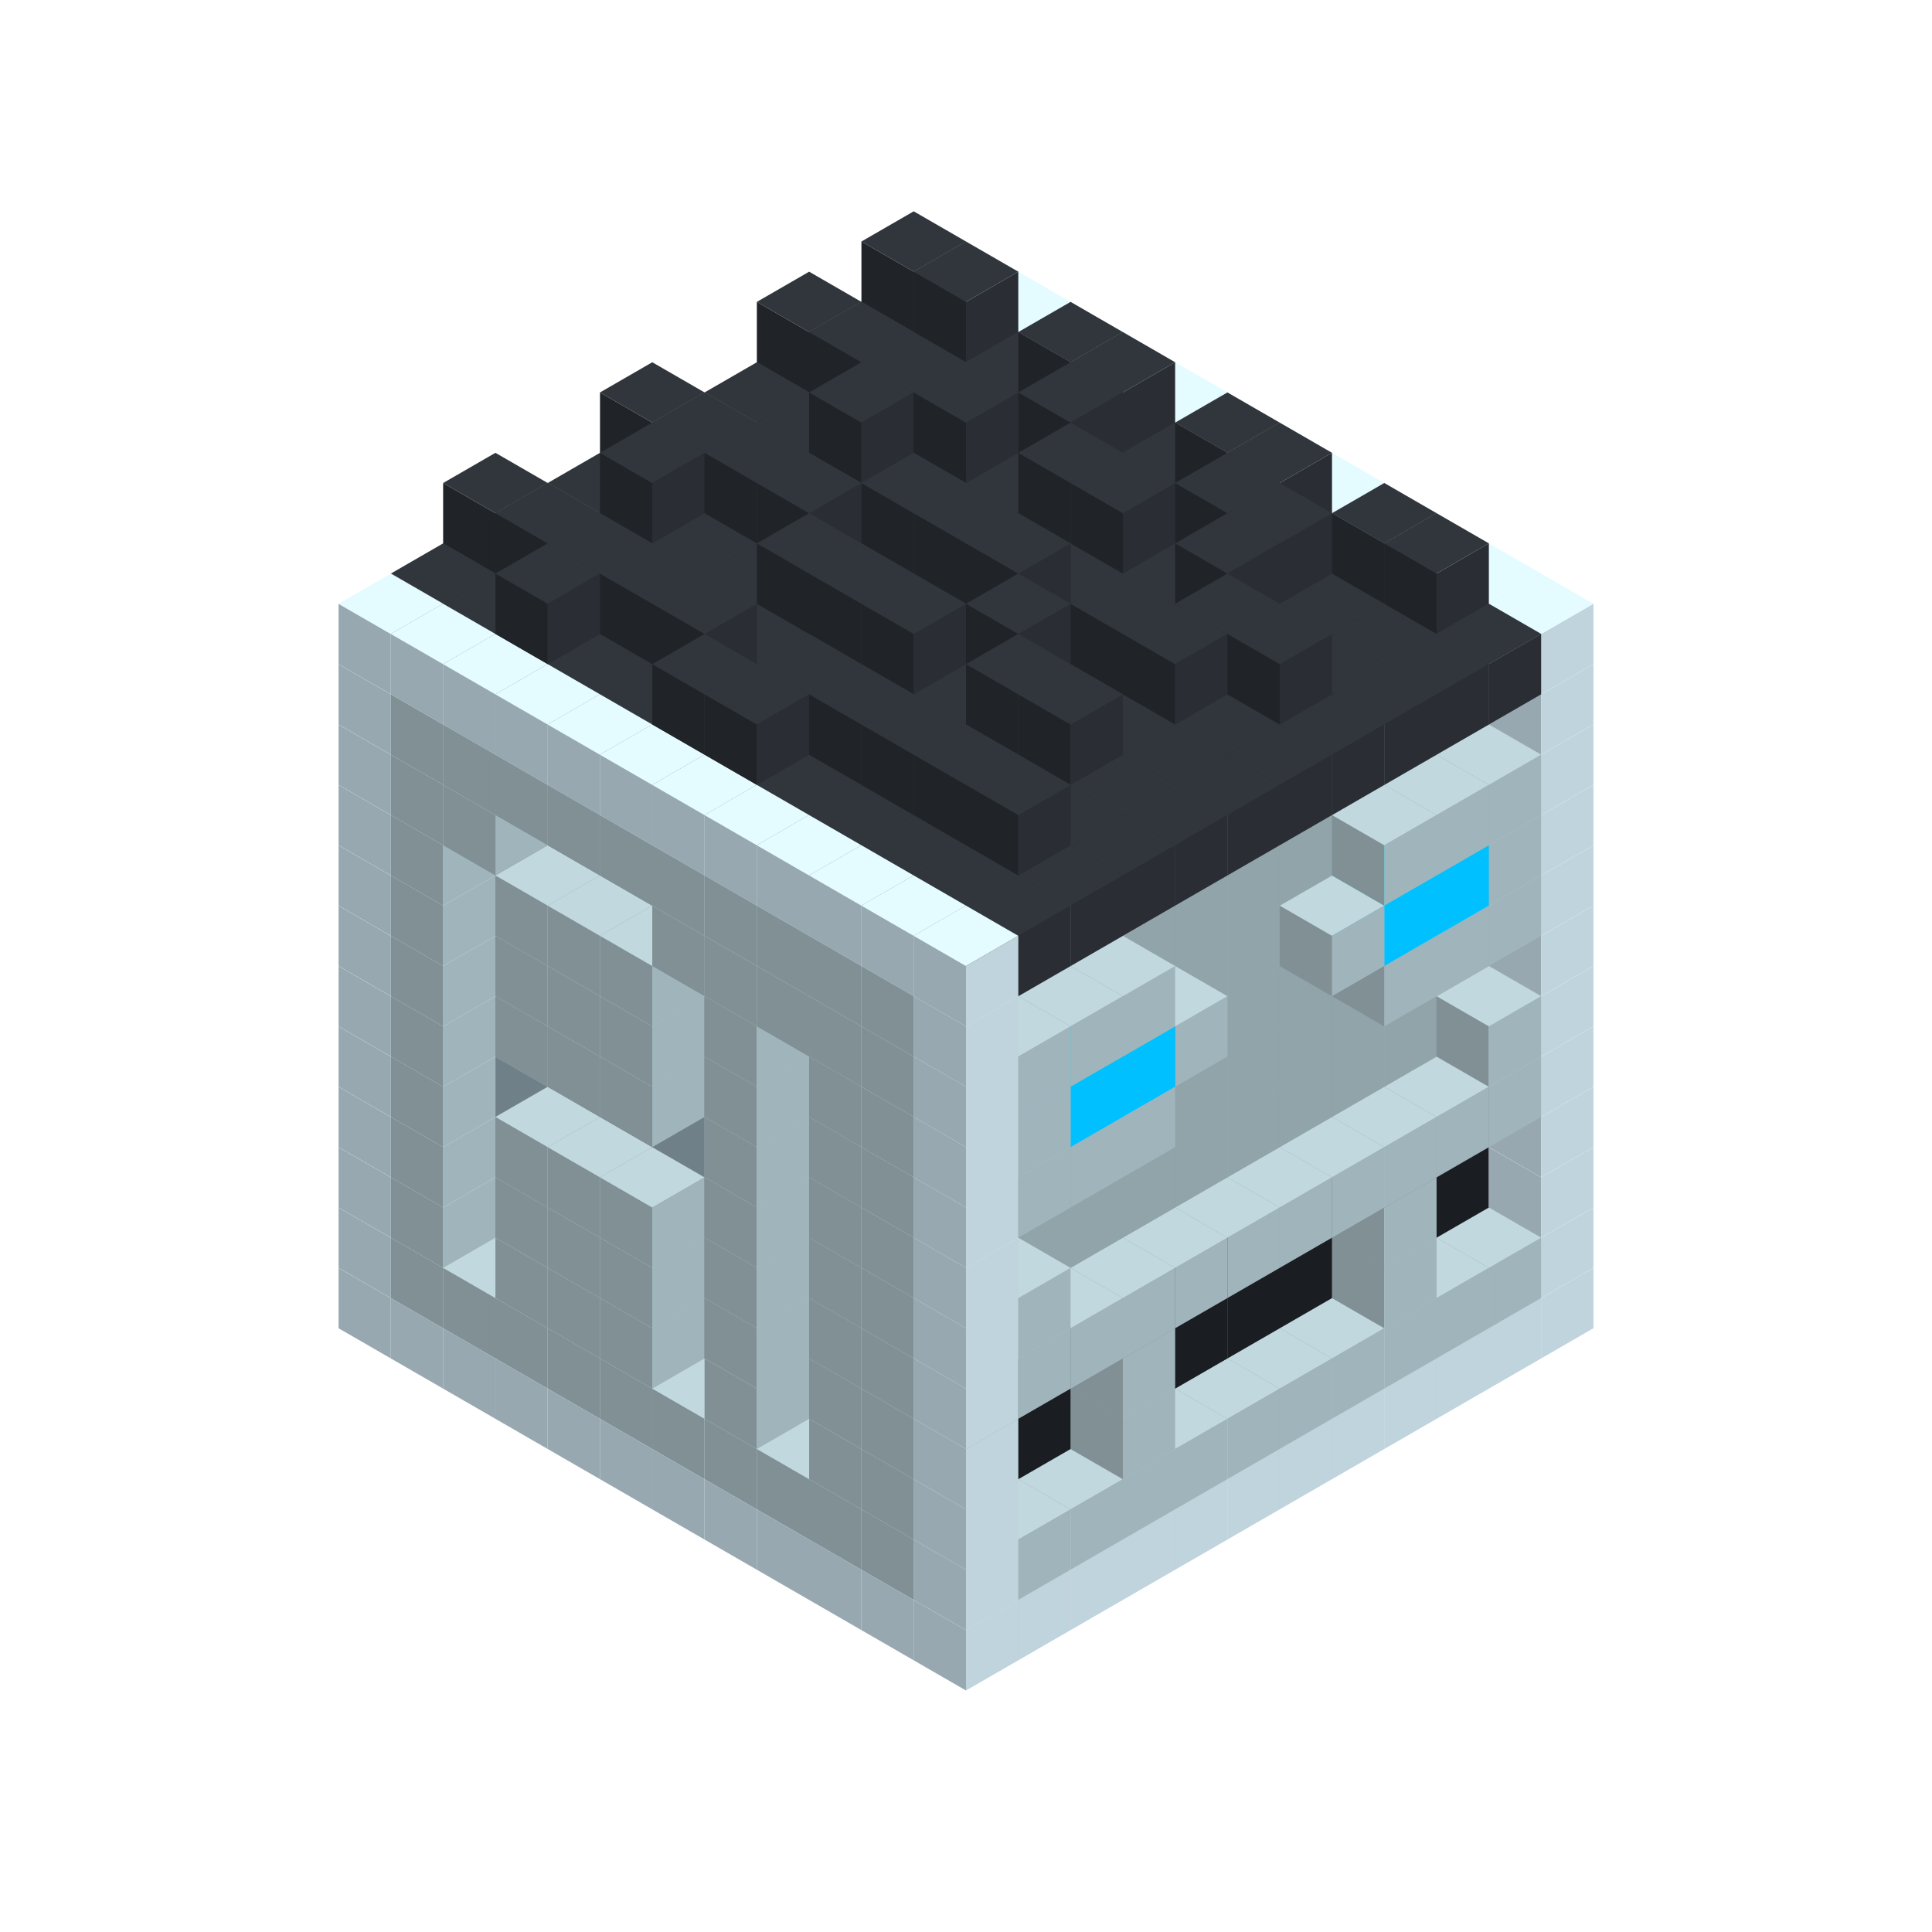 
<svg width='600' height='600' viewBox='4436371 5550000 3200000 3200000' xmlns='http://www.w3.org/2000/svg' xmlns:xlink='http://www.w3.org/1999/xlink'>
<use xlink:href='#v-0x000000cf-4' transform='translate(983738,3600000)'/>
<use xlink:href='#v-0x000000cf-4' transform='translate(1070341,3650000)'/>
<use xlink:href='#v-0x000000cf-4' transform='translate(1156944,3700000)'/>
<use xlink:href='#v-0x000000cf-4' transform='translate(1243547,3750000)'/>
<use xlink:href='#v-0x000000cf-4' transform='translate(1330150,3800000)'/>
<use xlink:href='#v-0x000000cf-4' transform='translate(1416753,3850000)'/>
<use xlink:href='#v-0x000000cf-4' transform='translate(1503356,3900000)'/>
<use xlink:href='#v-0x000000cf-4' transform='translate(1589959,3950000)'/>
<use xlink:href='#v-0x000000cf-4' transform='translate(1676562,4000000)'/>
<use xlink:href='#v-0x000000cf-4' transform='translate(1763165,4050000)'/>
<use xlink:href='#v-0x000000cf-4' transform='translate(1849768,4100000)'/>
<use xlink:href='#v-0x000000cf-4' transform='translate(2889004,3600000)'/>
<use xlink:href='#v-0x000000cf-4' transform='translate(2802401,3650000)'/>
<use xlink:href='#v-0x000000cf-4' transform='translate(2715798,3700000)'/>
<use xlink:href='#v-0x000000cf-4' transform='translate(2629195,3750000)'/>
<use xlink:href='#v-0x000000cf-4' transform='translate(2542592,3800000)'/>
<use xlink:href='#v-0x000000cf-4' transform='translate(2455989,3850000)'/>
<use xlink:href='#v-0x000000cf-4' transform='translate(2369386,3900000)'/>
<use xlink:href='#v-0x000000cf-4' transform='translate(2282783,3950000)'/>
<use xlink:href='#v-0x000000cf-4' transform='translate(2196180,4000000)'/>
<use xlink:href='#v-0x000000cf-4' transform='translate(2109577,4050000)'/>
<use xlink:href='#v-0x000000cf-4' transform='translate(2022974,4100000)'/>
<use xlink:href='#v-0x000000cf-4' transform='translate(1936371,4150000)'/>
<use xlink:href='#v-0x000000cf-4' transform='translate(983738,3500000)'/>
<use xlink:href='#v-0x000000cf-1' transform='translate(1070341,3550000)'/>
<use xlink:href='#v-0x000000cf-1' transform='translate(1156944,3600000)'/>
<use xlink:href='#v-0x000000cf-1' transform='translate(1243547,3650000)'/>
<use xlink:href='#v-0x000000cf-1' transform='translate(1330150,3700000)'/>
<use xlink:href='#v-0x000000cf-1' transform='translate(1416753,3750000)'/>
<use xlink:href='#v-0x000000cf-1' transform='translate(1503356,3800000)'/>
<use xlink:href='#v-0x000000cf-1' transform='translate(1589959,3850000)'/>
<use xlink:href='#v-0x000000cf-1' transform='translate(1676562,3900000)'/>
<use xlink:href='#v-0x000000cf-1' transform='translate(1763165,3950000)'/>
<use xlink:href='#v-0x000000cf-2' transform='translate(2715798,3500000)'/>
<use xlink:href='#v-0x000000cf-2' transform='translate(2629195,3550000)'/>
<use xlink:href='#v-0x000000cf-2' transform='translate(2542592,3600000)'/>
<use xlink:href='#v-0x000000cf-2' transform='translate(2455989,3650000)'/>
<use xlink:href='#v-0x000000cf-2' transform='translate(2369386,3700000)'/>
<use xlink:href='#v-0x000000cf-2' transform='translate(2282783,3750000)'/>
<use xlink:href='#v-0x000000cf-2' transform='translate(2196180,3800000)'/>
<use xlink:href='#v-0x000000cf-2' transform='translate(2109577,3850000)'/>
<use xlink:href='#v-0x000000cf-2' transform='translate(2022974,3900000)'/>
<use xlink:href='#v-0x000000cf-2' transform='translate(1936371,3950000)'/>
<use xlink:href='#v-0x000000cf-1' transform='translate(1849768,4000000)'/>
<use xlink:href='#v-0x000000cf-4' transform='translate(2889004,3500000)'/>
<use xlink:href='#v-0x000000cf-1' transform='translate(2802401,3550000)'/>
<use xlink:href='#v-0x000000cf-1' transform='translate(2715798,3600000)'/>
<use xlink:href='#v-0x000000cf-1' transform='translate(2629195,3650000)'/>
<use xlink:href='#v-0x000000cf-1' transform='translate(2542592,3700000)'/>
<use xlink:href='#v-0x000000cf-1' transform='translate(2455989,3750000)'/>
<use xlink:href='#v-0x000000cf-1' transform='translate(2369386,3800000)'/>
<use xlink:href='#v-0x000000cf-1' transform='translate(2282783,3850000)'/>
<use xlink:href='#v-0x000000cf-1' transform='translate(2196180,3900000)'/>
<use xlink:href='#v-0x000000cf-1' transform='translate(2109577,3950000)'/>
<use xlink:href='#v-0x000000cf-1' transform='translate(2022974,4000000)'/>
<use xlink:href='#v-0x000000cf-4' transform='translate(1936371,4050000)'/>
<use xlink:href='#v-0x000000cf-4' transform='translate(983738,3400000)'/>
<use xlink:href='#v-0x000000cf-1' transform='translate(1070341,3450000)'/>
<use xlink:href='#v-0x000000cf-2' transform='translate(1243547,3450000)'/>
<use xlink:href='#v-0x000000cf-2' transform='translate(1330150,3500000)'/>
<use xlink:href='#v-0x000000cf-1' transform='translate(1243547,3550000)'/>
<use xlink:href='#v-0x000000cf-2' transform='translate(1416753,3550000)'/>
<use xlink:href='#v-0x000000cf-1' transform='translate(1330150,3600000)'/>
<use xlink:href='#v-0x000000cf-2' transform='translate(1503356,3600000)'/>
<use xlink:href='#v-0x000000cf-1' transform='translate(1416753,3650000)'/>
<use xlink:href='#v-0x000000cf-2' transform='translate(1589959,3650000)'/>
<use xlink:href='#v-0x000000cf-2' transform='translate(1676562,3700000)'/>
<use xlink:href='#v-0x000000cf-1' transform='translate(1589959,3750000)'/>
<use xlink:href='#v-0x000000cf-2' transform='translate(1763165,3750000)'/>
<use xlink:href='#v-0x000000cf-2' transform='translate(1849768,3800000)'/>
<use xlink:href='#v-0x000000cf-1' transform='translate(1763165,3850000)'/>
<use xlink:href='#v-0x000000cf-5' transform='translate(2715798,3400000)'/>
<use xlink:href='#v-0x000000cf-5' transform='translate(2629195,3450000)'/>
<use xlink:href='#v-0x000000cf-5' transform='translate(2542592,3500000)'/>
<use xlink:href='#v-0x000000cf-5' transform='translate(2455989,3550000)'/>
<use xlink:href='#v-0x000000cf-5' transform='translate(2369386,3600000)'/>
<use xlink:href='#v-0x000000cf-5' transform='translate(2282783,3650000)'/>
<use xlink:href='#v-0x000000cf-5' transform='translate(2196180,3700000)'/>
<use xlink:href='#v-0x000000cf-5' transform='translate(2109577,3750000)'/>
<use xlink:href='#v-0x000000cf-5' transform='translate(2022974,3800000)'/>
<use xlink:href='#v-0x000000cf-5' transform='translate(1936371,3850000)'/>
<use xlink:href='#v-0x000000cf-1' transform='translate(1849768,3900000)'/>
<use xlink:href='#v-0x000000cf-4' transform='translate(2889004,3400000)'/>
<use xlink:href='#v-0x000000cf-1' transform='translate(2629195,3550000)'/>
<use xlink:href='#v-0x000000cf-1' transform='translate(2196180,3800000)'/>
<use xlink:href='#v-0x000000cf-4' transform='translate(1936371,3950000)'/>
<use xlink:href='#v-0x000000cf-4' transform='translate(983738,3300000)'/>
<use xlink:href='#v-0x000000cf-1' transform='translate(1070341,3350000)'/>
<use xlink:href='#v-0x000000cf-2' transform='translate(1243547,3350000)'/>
<use xlink:href='#v-0x000000cf-2' transform='translate(1330150,3400000)'/>
<use xlink:href='#v-0x000000cf-1' transform='translate(1243547,3450000)'/>
<use xlink:href='#v-0x000000cf-2' transform='translate(1416753,3450000)'/>
<use xlink:href='#v-0x000000cf-1' transform='translate(1330150,3500000)'/>
<use xlink:href='#v-0x000000cf-2' transform='translate(1503356,3500000)'/>
<use xlink:href='#v-0x000000cf-1' transform='translate(1416753,3550000)'/>
<use xlink:href='#v-0x000000cf-2' transform='translate(1589959,3550000)'/>
<use xlink:href='#v-0x000000cf-2' transform='translate(1676562,3600000)'/>
<use xlink:href='#v-0x000000cf-1' transform='translate(1589959,3650000)'/>
<use xlink:href='#v-0x000000cf-2' transform='translate(1763165,3650000)'/>
<use xlink:href='#v-0x000000cf-2' transform='translate(1849768,3700000)'/>
<use xlink:href='#v-0x000000cf-1' transform='translate(1763165,3750000)'/>
<use xlink:href='#v-0x000000cf-5' transform='translate(2715798,3300000)'/>
<use xlink:href='#v-0x000000cf-5' transform='translate(2629195,3350000)'/>
<use xlink:href='#v-0x000000cf-5' transform='translate(2542592,3400000)'/>
<use xlink:href='#v-0x000000cf-5' transform='translate(2455989,3450000)'/>
<use xlink:href='#v-0x000000cf-5' transform='translate(2369386,3500000)'/>
<use xlink:href='#v-0x000000cf-5' transform='translate(2282783,3550000)'/>
<use xlink:href='#v-0x000000cf-5' transform='translate(2196180,3600000)'/>
<use xlink:href='#v-0x000000cf-5' transform='translate(2109577,3650000)'/>
<use xlink:href='#v-0x000000cf-5' transform='translate(2022974,3700000)'/>
<use xlink:href='#v-0x000000cf-5' transform='translate(1936371,3750000)'/>
<use xlink:href='#v-0x000000cf-1' transform='translate(1849768,3800000)'/>
<use xlink:href='#v-0x000000cf-4' transform='translate(2889004,3300000)'/>
<use xlink:href='#v-0x000000cf-1' transform='translate(2629195,3450000)'/>
<use xlink:href='#v-0x000000cf-1' transform='translate(2196180,3700000)'/>
<use xlink:href='#v-0x000000cf-4' transform='translate(1936371,3850000)'/>
<use xlink:href='#v-0x000000cf-4' transform='translate(983738,3200000)'/>
<use xlink:href='#v-0x000000cf-1' transform='translate(1070341,3250000)'/>
<use xlink:href='#v-0x000000cf-2' transform='translate(1243547,3250000)'/>
<use xlink:href='#v-0x000000cf-2' transform='translate(1330150,3300000)'/>
<use xlink:href='#v-0x000000cf-1' transform='translate(1243547,3350000)'/>
<use xlink:href='#v-0x000000cf-2' transform='translate(1416753,3350000)'/>
<use xlink:href='#v-0x000000cf-1' transform='translate(1330150,3400000)'/>
<use xlink:href='#v-0x000000cf-2' transform='translate(1503356,3400000)'/>
<use xlink:href='#v-0x000000cf-1' transform='translate(1416753,3450000)'/>
<use xlink:href='#v-0x000000cf-2' transform='translate(1589959,3450000)'/>
<use xlink:href='#v-0x000000cf-2' transform='translate(1676562,3500000)'/>
<use xlink:href='#v-0x000000cf-1' transform='translate(1589959,3550000)'/>
<use xlink:href='#v-0x000000cf-2' transform='translate(1763165,3550000)'/>
<use xlink:href='#v-0x000000cf-2' transform='translate(1849768,3600000)'/>
<use xlink:href='#v-0x000000cf-1' transform='translate(1763165,3650000)'/>
<use xlink:href='#v-0x000000cf-2' transform='translate(2715798,3200000)'/>
<use xlink:href='#v-0x000000cf-2' transform='translate(2629195,3250000)'/>
<use xlink:href='#v-0x000000cf-2' transform='translate(2542592,3300000)'/>
<use xlink:href='#v-0x000000cf-2' transform='translate(2455989,3350000)'/>
<use xlink:href='#v-0x000000cf-2' transform='translate(2369386,3400000)'/>
<use xlink:href='#v-0x000000cf-2' transform='translate(2282783,3450000)'/>
<use xlink:href='#v-0x000000cf-2' transform='translate(2196180,3500000)'/>
<use xlink:href='#v-0x000000cf-2' transform='translate(2109577,3550000)'/>
<use xlink:href='#v-0x000000cf-2' transform='translate(2022974,3600000)'/>
<use xlink:href='#v-0x000000cf-2' transform='translate(1936371,3650000)'/>
<use xlink:href='#v-0x000000cf-1' transform='translate(1849768,3700000)'/>
<use xlink:href='#v-0x000000cf-4' transform='translate(2889004,3200000)'/>
<use xlink:href='#v-0x000000cf-1' transform='translate(2802401,3250000)'/>
<use xlink:href='#v-0x000000cf-1' transform='translate(2715798,3300000)'/>
<use xlink:href='#v-0x000000cf-1' transform='translate(2629195,3350000)'/>
<use xlink:href='#v-0x000000cf-1' transform='translate(2542592,3400000)'/>
<use xlink:href='#v-0x000000cf-1' transform='translate(2455989,3450000)'/>
<use xlink:href='#v-0x000000cf-1' transform='translate(2369386,3500000)'/>
<use xlink:href='#v-0x000000cf-1' transform='translate(2282783,3550000)'/>
<use xlink:href='#v-0x000000cf-1' transform='translate(2196180,3600000)'/>
<use xlink:href='#v-0x000000cf-1' transform='translate(2109577,3650000)'/>
<use xlink:href='#v-0x000000cf-1' transform='translate(2022974,3700000)'/>
<use xlink:href='#v-0x000000cf-4' transform='translate(1936371,3750000)'/>
<use xlink:href='#v-0x000000cf-4' transform='translate(983738,3100000)'/>
<use xlink:href='#v-0x000000cf-1' transform='translate(1070341,3150000)'/>
<use xlink:href='#v-0x000000cf-2' transform='translate(1243547,3150000)'/>
<use xlink:href='#v-0x000000cf-2' transform='translate(1330150,3200000)'/>
<use xlink:href='#v-0x000000cf-2' transform='translate(1416753,3250000)'/>
<use xlink:href='#v-0x000000cf-2' transform='translate(1503356,3300000)'/>
<use xlink:href='#v-0x000000cf-2' transform='translate(1589959,3350000)'/>
<use xlink:href='#v-0x000000cf-2' transform='translate(1676562,3400000)'/>
<use xlink:href='#v-0x000000cf-1' transform='translate(1589959,3450000)'/>
<use xlink:href='#v-0x000000cf-2' transform='translate(1763165,3450000)'/>
<use xlink:href='#v-0x000000cf-2' transform='translate(1849768,3500000)'/>
<use xlink:href='#v-0x000000cf-1' transform='translate(1763165,3550000)'/>
<use xlink:href='#v-0x000000cf-2' transform='translate(2715798,3100000)'/>
<use xlink:href='#v-0x000000cf-2' transform='translate(2629195,3150000)'/>
<use xlink:href='#v-0x000000cf-2' transform='translate(2542592,3200000)'/>
<use xlink:href='#v-0x000000cf-2' transform='translate(2455989,3250000)'/>
<use xlink:href='#v-0x000000cf-2' transform='translate(2369386,3300000)'/>
<use xlink:href='#v-0x000000cf-2' transform='translate(2282783,3350000)'/>
<use xlink:href='#v-0x000000cf-2' transform='translate(2196180,3400000)'/>
<use xlink:href='#v-0x000000cf-2' transform='translate(2109577,3450000)'/>
<use xlink:href='#v-0x000000cf-2' transform='translate(2022974,3500000)'/>
<use xlink:href='#v-0x000000cf-2' transform='translate(1936371,3550000)'/>
<use xlink:href='#v-0x000000cf-1' transform='translate(1849768,3600000)'/>
<use xlink:href='#v-0x000000cf-4' transform='translate(2889004,3100000)'/>
<use xlink:href='#v-0x000000cf-1' transform='translate(2802401,3150000)'/>
<use xlink:href='#v-0x000000cf-1' transform='translate(2022974,3600000)'/>
<use xlink:href='#v-0x000000cf-4' transform='translate(1936371,3650000)'/>
<use xlink:href='#v-0x000000cf-4' transform='translate(983738,3000000)'/>
<use xlink:href='#v-0x000000cf-1' transform='translate(1070341,3050000)'/>
<use xlink:href='#v-0x000000cf-2' transform='translate(1243547,3050000)'/>
<use xlink:href='#v-0x000000cf-2' transform='translate(1330150,3100000)'/>
<use xlink:href='#v-0x000000cf-1' transform='translate(1243547,3150000)'/>
<use xlink:href='#v-0x000000cf-2' transform='translate(1416753,3150000)'/>
<use xlink:href='#v-0x000000cf-1' transform='translate(1330150,3200000)'/>
<use xlink:href='#v-0x000000cf-2' transform='translate(1503356,3200000)'/>
<use xlink:href='#v-0x000000cf-1' transform='translate(1416753,3250000)'/>
<use xlink:href='#v-0x000000cf-2' transform='translate(1589959,3250000)'/>
<use xlink:href='#v-0x000000cf-2' transform='translate(1676562,3300000)'/>
<use xlink:href='#v-0x000000cf-1' transform='translate(1589959,3350000)'/>
<use xlink:href='#v-0x000000cf-2' transform='translate(1763165,3350000)'/>
<use xlink:href='#v-0x000000cf-2' transform='translate(1849768,3400000)'/>
<use xlink:href='#v-0x000000cf-1' transform='translate(1763165,3450000)'/>
<use xlink:href='#v-0x000000cf-2' transform='translate(2715798,3000000)'/>
<use xlink:href='#v-0x000000cf-2' transform='translate(2629195,3050000)'/>
<use xlink:href='#v-0x000000cf-2' transform='translate(2542592,3100000)'/>
<use xlink:href='#v-0x000000cf-2' transform='translate(2455989,3150000)'/>
<use xlink:href='#v-0x000000cf-2' transform='translate(2369386,3200000)'/>
<use xlink:href='#v-0x000000cf-2' transform='translate(2282783,3250000)'/>
<use xlink:href='#v-0x000000cf-2' transform='translate(2196180,3300000)'/>
<use xlink:href='#v-0x000000cf-2' transform='translate(2109577,3350000)'/>
<use xlink:href='#v-0x000000cf-2' transform='translate(2022974,3400000)'/>
<use xlink:href='#v-0x000000cf-2' transform='translate(1936371,3450000)'/>
<use xlink:href='#v-0x000000cf-1' transform='translate(1849768,3500000)'/>
<use xlink:href='#v-0x000000cf-4' transform='translate(2889004,3000000)'/>
<use xlink:href='#v-0x000000cf-4' transform='translate(1936371,3550000)'/>
<use xlink:href='#v-0x000000cf-4' transform='translate(983738,2900000)'/>
<use xlink:href='#v-0x000000cf-1' transform='translate(1070341,2950000)'/>
<use xlink:href='#v-0x000000cf-2' transform='translate(1243547,2950000)'/>
<use xlink:href='#v-0x000000cf-2' transform='translate(1330150,3000000)'/>
<use xlink:href='#v-0x000000cf-1' transform='translate(1243547,3050000)'/>
<use xlink:href='#v-0x000000cf-2' transform='translate(1416753,3050000)'/>
<use xlink:href='#v-0x000000cf-1' transform='translate(1330150,3100000)'/>
<use xlink:href='#v-0x000000cf-2' transform='translate(1503356,3100000)'/>
<use xlink:href='#v-0x000000cf-1' transform='translate(1416753,3150000)'/>
<use xlink:href='#v-0x000000cf-2' transform='translate(1589959,3150000)'/>
<use xlink:href='#v-0x000000cf-2' transform='translate(1676562,3200000)'/>
<use xlink:href='#v-0x000000cf-1' transform='translate(1589959,3250000)'/>
<use xlink:href='#v-0x000000cf-2' transform='translate(1763165,3250000)'/>
<use xlink:href='#v-0x000000cf-2' transform='translate(1849768,3300000)'/>
<use xlink:href='#v-0x000000cf-1' transform='translate(1763165,3350000)'/>
<use xlink:href='#v-0x000000cf-2' transform='translate(2715798,2900000)'/>
<use xlink:href='#v-0x000000cf-2' transform='translate(2629195,2950000)'/>
<use xlink:href='#v-0x000000cf-2' transform='translate(2542592,3000000)'/>
<use xlink:href='#v-0x000000cf-2' transform='translate(2455989,3050000)'/>
<use xlink:href='#v-0x000000cf-2' transform='translate(2369386,3100000)'/>
<use xlink:href='#v-0x000000cf-2' transform='translate(2282783,3150000)'/>
<use xlink:href='#v-0x000000cf-2' transform='translate(2196180,3200000)'/>
<use xlink:href='#v-0x000000cf-2' transform='translate(2109577,3250000)'/>
<use xlink:href='#v-0x000000cf-2' transform='translate(2022974,3300000)'/>
<use xlink:href='#v-0x000000cf-2' transform='translate(1936371,3350000)'/>
<use xlink:href='#v-0x000000cf-1' transform='translate(1849768,3400000)'/>
<use xlink:href='#v-0x000000cf-4' transform='translate(2889004,2900000)'/>
<use xlink:href='#v-0x000000cf-1' transform='translate(2802401,2950000)'/>
<use xlink:href='#v-0x000000cf-1' transform='translate(2715798,3000000)'/>
<use xlink:href='#v-0x000000cf-1' transform='translate(2629195,3050000)'/>
<use xlink:href='#v-0x000000cf-1' transform='translate(2196180,3300000)'/>
<use xlink:href='#v-0x000000cf-1' transform='translate(2109577,3350000)'/>
<use xlink:href='#v-0x000000cf-1' transform='translate(2022974,3400000)'/>
<use xlink:href='#v-0x000000cf-4' transform='translate(1936371,3450000)'/>
<use xlink:href='#v-0x000000cf-4' transform='translate(983738,2800000)'/>
<use xlink:href='#v-0x000000cf-1' transform='translate(1070341,2850000)'/>
<use xlink:href='#v-0x000000cf-2' transform='translate(1243547,2850000)'/>
<use xlink:href='#v-0x000000cf-2' transform='translate(1330150,2900000)'/>
<use xlink:href='#v-0x000000cf-1' transform='translate(1243547,2950000)'/>
<use xlink:href='#v-0x000000cf-2' transform='translate(1416753,2950000)'/>
<use xlink:href='#v-0x000000cf-1' transform='translate(1330150,3000000)'/>
<use xlink:href='#v-0x000000cf-2' transform='translate(1503356,3000000)'/>
<use xlink:href='#v-0x000000cf-1' transform='translate(1416753,3050000)'/>
<use xlink:href='#v-0x000000cf-2' transform='translate(1589959,3050000)'/>
<use xlink:href='#v-0x000000cf-2' transform='translate(1676562,3100000)'/>
<use xlink:href='#v-0x000000cf-1' transform='translate(1589959,3150000)'/>
<use xlink:href='#v-0x000000cf-2' transform='translate(1763165,3150000)'/>
<use xlink:href='#v-0x000000cf-2' transform='translate(1849768,3200000)'/>
<use xlink:href='#v-0x000000cf-1' transform='translate(1763165,3250000)'/>
<use xlink:href='#v-0x000000cf-2' transform='translate(2715798,2800000)'/>
<use xlink:href='#v-0x000000cf-2' transform='translate(2629195,2850000)'/>
<use xlink:href='#v-0x000000cf-2' transform='translate(2542592,2900000)'/>
<use xlink:href='#v-0x000000cf-2' transform='translate(2455989,2950000)'/>
<use xlink:href='#v-0x000000cf-2' transform='translate(2369386,3000000)'/>
<use xlink:href='#v-0x000000cf-2' transform='translate(2282783,3050000)'/>
<use xlink:href='#v-0x000000cf-2' transform='translate(2196180,3100000)'/>
<use xlink:href='#v-0x000000cf-2' transform='translate(2109577,3150000)'/>
<use xlink:href='#v-0x000000cf-2' transform='translate(2022974,3200000)'/>
<use xlink:href='#v-0x000000cf-2' transform='translate(1936371,3250000)'/>
<use xlink:href='#v-0x000000cf-1' transform='translate(1849768,3300000)'/>
<use xlink:href='#v-0x000000cf-4' transform='translate(2889004,2800000)'/>
<use xlink:href='#v-0x000000cf-1' transform='translate(2802401,2850000)'/>
<use xlink:href='#v-0x000000cf-3' transform='translate(2715798,2900000)'/>
<use xlink:href='#v-0x000000cf-3' transform='translate(2629195,2950000)'/>
<use xlink:href='#v-0x000000cf-1' transform='translate(2542592,3000000)'/>
<use xlink:href='#v-0x000000cf-1' transform='translate(2282783,3150000)'/>
<use xlink:href='#v-0x000000cf-3' transform='translate(2196180,3200000)'/>
<use xlink:href='#v-0x000000cf-3' transform='translate(2109577,3250000)'/>
<use xlink:href='#v-0x000000cf-1' transform='translate(2022974,3300000)'/>
<use xlink:href='#v-0x000000cf-4' transform='translate(1936371,3350000)'/>
<use xlink:href='#v-0x000000cf-4' transform='translate(983738,2700000)'/>
<use xlink:href='#v-0x000000cf-1' transform='translate(1070341,2750000)'/>
<use xlink:href='#v-0x000000cf-2' transform='translate(1243547,2750000)'/>
<use xlink:href='#v-0x000000cf-1' transform='translate(1156944,2800000)'/>
<use xlink:href='#v-0x000000cf-2' transform='translate(1330150,2800000)'/>
<use xlink:href='#v-0x000000cf-2' transform='translate(1416753,2850000)'/>
<use xlink:href='#v-0x000000cf-2' transform='translate(1503356,2900000)'/>
<use xlink:href='#v-0x000000cf-2' transform='translate(1589959,2950000)'/>
<use xlink:href='#v-0x000000cf-1' transform='translate(1503356,3000000)'/>
<use xlink:href='#v-0x000000cf-2' transform='translate(1676562,3000000)'/>
<use xlink:href='#v-0x000000cf-1' transform='translate(1589959,3050000)'/>
<use xlink:href='#v-0x000000cf-2' transform='translate(1763165,3050000)'/>
<use xlink:href='#v-0x000000cf-1' transform='translate(1676562,3100000)'/>
<use xlink:href='#v-0x000000cf-2' transform='translate(1849768,3100000)'/>
<use xlink:href='#v-0x000000cf-1' transform='translate(1763165,3150000)'/>
<use xlink:href='#v-0x000000cf-2' transform='translate(2715798,2700000)'/>
<use xlink:href='#v-0x000000cf-2' transform='translate(2629195,2750000)'/>
<use xlink:href='#v-0x000000cf-2' transform='translate(2542592,2800000)'/>
<use xlink:href='#v-0x000000cf-2' transform='translate(2455989,2850000)'/>
<use xlink:href='#v-0x000000cf-2' transform='translate(2369386,2900000)'/>
<use xlink:href='#v-0x000000cf-2' transform='translate(2282783,2950000)'/>
<use xlink:href='#v-0x000000cf-2' transform='translate(2196180,3000000)'/>
<use xlink:href='#v-0x000000cf-2' transform='translate(2109577,3050000)'/>
<use xlink:href='#v-0x000000cf-2' transform='translate(2022974,3100000)'/>
<use xlink:href='#v-0x000000cf-2' transform='translate(1936371,3150000)'/>
<use xlink:href='#v-0x000000cf-1' transform='translate(1849768,3200000)'/>
<use xlink:href='#v-0x000000cf-4' transform='translate(2889004,2700000)'/>
<use xlink:href='#v-0x000000cf-1' transform='translate(2802401,2750000)'/>
<use xlink:href='#v-0x000000cf-1' transform='translate(2715798,2800000)'/>
<use xlink:href='#v-0x000000cf-1' transform='translate(2629195,2850000)'/>
<use xlink:href='#v-0x000000cf-1' transform='translate(2196180,3100000)'/>
<use xlink:href='#v-0x000000cf-1' transform='translate(2109577,3150000)'/>
<use xlink:href='#v-0x000000cf-1' transform='translate(2022974,3200000)'/>
<use xlink:href='#v-0x000000cf-4' transform='translate(1936371,3250000)'/>
<use xlink:href='#v-0x000000cf-4' transform='translate(983738,2600000)'/>
<use xlink:href='#v-0x000000cf-1' transform='translate(1070341,2650000)'/>
<use xlink:href='#v-0x000000cf-1' transform='translate(1156944,2700000)'/>
<use xlink:href='#v-0x000000cf-1' transform='translate(1243547,2750000)'/>
<use xlink:href='#v-0x000000cf-1' transform='translate(1330150,2800000)'/>
<use xlink:href='#v-0x000000cf-1' transform='translate(1416753,2850000)'/>
<use xlink:href='#v-0x000000cf-1' transform='translate(1503356,2900000)'/>
<use xlink:href='#v-0x000000cf-1' transform='translate(1589959,2950000)'/>
<use xlink:href='#v-0x000000cf-1' transform='translate(1676562,3000000)'/>
<use xlink:href='#v-0x000000cf-1' transform='translate(1763165,3050000)'/>
<use xlink:href='#v-0x000000cf-2' transform='translate(2715798,2600000)'/>
<use xlink:href='#v-0x000000cf-2' transform='translate(2629195,2650000)'/>
<use xlink:href='#v-0x000000cf-2' transform='translate(2542592,2700000)'/>
<use xlink:href='#v-0x000000cf-2' transform='translate(2455989,2750000)'/>
<use xlink:href='#v-0x000000cf-2' transform='translate(2369386,2800000)'/>
<use xlink:href='#v-0x000000cf-2' transform='translate(2282783,2850000)'/>
<use xlink:href='#v-0x000000cf-2' transform='translate(2196180,2900000)'/>
<use xlink:href='#v-0x000000cf-2' transform='translate(2109577,2950000)'/>
<use xlink:href='#v-0x000000cf-2' transform='translate(2022974,3000000)'/>
<use xlink:href='#v-0x000000cf-2' transform='translate(1936371,3050000)'/>
<use xlink:href='#v-0x000000cf-1' transform='translate(1849768,3100000)'/>
<use xlink:href='#v-0x000000cf-4' transform='translate(2889004,2600000)'/>
<use xlink:href='#v-0x000000cf-4' transform='translate(1936371,3150000)'/>
<use xlink:href='#v-0x000000cf-4' transform='translate(1936371,1950000)'/>
<use xlink:href='#v-0x000000cf-6' transform='translate(1849768,2000000)'/>
<use xlink:href='#v-0x000000cf-6' transform='translate(1763165,2050000)'/>
<use xlink:href='#v-0x000000cf-6' transform='translate(1676562,2100000)'/>
<use xlink:href='#v-0x000000cf-6' transform='translate(1589959,2150000)'/>
<use xlink:href='#v-0x000000cf-6' transform='translate(1503356,2200000)'/>
<use xlink:href='#v-0x000000cf-6' transform='translate(1416753,2250000)'/>
<use xlink:href='#v-0x000000cf-6' transform='translate(1330150,2300000)'/>
<use xlink:href='#v-0x000000cf-6' transform='translate(1243547,2350000)'/>
<use xlink:href='#v-0x000000cf-6' transform='translate(1156944,2400000)'/>
<use xlink:href='#v-0x000000cf-6' transform='translate(1070341,2450000)'/>
<use xlink:href='#v-0x000000cf-4' transform='translate(983738,2500000)'/>
<use xlink:href='#v-0x000000cf-4' transform='translate(2022974,2000000)'/>
<use xlink:href='#v-0x000000cf-6' transform='translate(1936371,2050000)'/>
<use xlink:href='#v-0x000000cf-6' transform='translate(1849768,2100000)'/>
<use xlink:href='#v-0x000000cf-6' transform='translate(1763165,2150000)'/>
<use xlink:href='#v-0x000000cf-6' transform='translate(1676562,2200000)'/>
<use xlink:href='#v-0x000000cf-6' transform='translate(1589959,2250000)'/>
<use xlink:href='#v-0x000000cf-6' transform='translate(1503356,2300000)'/>
<use xlink:href='#v-0x000000cf-6' transform='translate(1416753,2350000)'/>
<use xlink:href='#v-0x000000cf-6' transform='translate(1330150,2400000)'/>
<use xlink:href='#v-0x000000cf-6' transform='translate(1243547,2450000)'/>
<use xlink:href='#v-0x000000cf-6' transform='translate(1156944,2500000)'/>
<use xlink:href='#v-0x000000cf-4' transform='translate(1070341,2550000)'/>
<use xlink:href='#v-0x000000cf-4' transform='translate(2109577,2050000)'/>
<use xlink:href='#v-0x000000cf-6' transform='translate(2022974,2100000)'/>
<use xlink:href='#v-0x000000cf-6' transform='translate(1936371,2150000)'/>
<use xlink:href='#v-0x000000cf-6' transform='translate(1849768,2200000)'/>
<use xlink:href='#v-0x000000cf-6' transform='translate(1763165,2250000)'/>
<use xlink:href='#v-0x000000cf-6' transform='translate(1676562,2300000)'/>
<use xlink:href='#v-0x000000cf-6' transform='translate(1589959,2350000)'/>
<use xlink:href='#v-0x000000cf-6' transform='translate(1503356,2400000)'/>
<use xlink:href='#v-0x000000cf-6' transform='translate(1416753,2450000)'/>
<use xlink:href='#v-0x000000cf-6' transform='translate(1330150,2500000)'/>
<use xlink:href='#v-0x000000cf-6' transform='translate(1243547,2550000)'/>
<use xlink:href='#v-0x000000cf-4' transform='translate(1156944,2600000)'/>
<use xlink:href='#v-0x000000cf-4' transform='translate(2196180,2100000)'/>
<use xlink:href='#v-0x000000cf-6' transform='translate(2109577,2150000)'/>
<use xlink:href='#v-0x000000cf-6' transform='translate(2022974,2200000)'/>
<use xlink:href='#v-0x000000cf-6' transform='translate(1936371,2250000)'/>
<use xlink:href='#v-0x000000cf-6' transform='translate(1849768,2300000)'/>
<use xlink:href='#v-0x000000cf-6' transform='translate(1763165,2350000)'/>
<use xlink:href='#v-0x000000cf-6' transform='translate(1676562,2400000)'/>
<use xlink:href='#v-0x000000cf-6' transform='translate(1589959,2450000)'/>
<use xlink:href='#v-0x000000cf-6' transform='translate(1503356,2500000)'/>
<use xlink:href='#v-0x000000cf-6' transform='translate(1416753,2550000)'/>
<use xlink:href='#v-0x000000cf-6' transform='translate(1330150,2600000)'/>
<use xlink:href='#v-0x000000cf-4' transform='translate(1243547,2650000)'/>
<use xlink:href='#v-0x000000cf-4' transform='translate(2282783,2150000)'/>
<use xlink:href='#v-0x000000cf-6' transform='translate(2196180,2200000)'/>
<use xlink:href='#v-0x000000cf-6' transform='translate(2109577,2250000)'/>
<use xlink:href='#v-0x000000cf-6' transform='translate(2022974,2300000)'/>
<use xlink:href='#v-0x000000cf-6' transform='translate(1936371,2350000)'/>
<use xlink:href='#v-0x000000cf-6' transform='translate(1849768,2400000)'/>
<use xlink:href='#v-0x000000cf-6' transform='translate(1763165,2450000)'/>
<use xlink:href='#v-0x000000cf-6' transform='translate(1676562,2500000)'/>
<use xlink:href='#v-0x000000cf-6' transform='translate(1589959,2550000)'/>
<use xlink:href='#v-0x000000cf-6' transform='translate(1503356,2600000)'/>
<use xlink:href='#v-0x000000cf-6' transform='translate(1416753,2650000)'/>
<use xlink:href='#v-0x000000cf-4' transform='translate(1330150,2700000)'/>
<use xlink:href='#v-0x000000cf-4' transform='translate(2369386,2200000)'/>
<use xlink:href='#v-0x000000cf-6' transform='translate(2282783,2250000)'/>
<use xlink:href='#v-0x000000cf-6' transform='translate(2196180,2300000)'/>
<use xlink:href='#v-0x000000cf-6' transform='translate(2109577,2350000)'/>
<use xlink:href='#v-0x000000cf-6' transform='translate(2022974,2400000)'/>
<use xlink:href='#v-0x000000cf-6' transform='translate(1936371,2450000)'/>
<use xlink:href='#v-0x000000cf-6' transform='translate(1849768,2500000)'/>
<use xlink:href='#v-0x000000cf-6' transform='translate(1763165,2550000)'/>
<use xlink:href='#v-0x000000cf-6' transform='translate(1676562,2600000)'/>
<use xlink:href='#v-0x000000cf-6' transform='translate(1589959,2650000)'/>
<use xlink:href='#v-0x000000cf-6' transform='translate(1503356,2700000)'/>
<use xlink:href='#v-0x000000cf-4' transform='translate(1416753,2750000)'/>
<use xlink:href='#v-0x000000cf-4' transform='translate(2455989,2250000)'/>
<use xlink:href='#v-0x000000cf-6' transform='translate(2369386,2300000)'/>
<use xlink:href='#v-0x000000cf-6' transform='translate(2282783,2350000)'/>
<use xlink:href='#v-0x000000cf-6' transform='translate(2196180,2400000)'/>
<use xlink:href='#v-0x000000cf-6' transform='translate(2109577,2450000)'/>
<use xlink:href='#v-0x000000cf-6' transform='translate(2022974,2500000)'/>
<use xlink:href='#v-0x000000cf-6' transform='translate(1936371,2550000)'/>
<use xlink:href='#v-0x000000cf-6' transform='translate(1849768,2600000)'/>
<use xlink:href='#v-0x000000cf-6' transform='translate(1763165,2650000)'/>
<use xlink:href='#v-0x000000cf-6' transform='translate(1676562,2700000)'/>
<use xlink:href='#v-0x000000cf-6' transform='translate(1589959,2750000)'/>
<use xlink:href='#v-0x000000cf-4' transform='translate(1503356,2800000)'/>
<use xlink:href='#v-0x000000cf-4' transform='translate(2542592,2300000)'/>
<use xlink:href='#v-0x000000cf-6' transform='translate(2455989,2350000)'/>
<use xlink:href='#v-0x000000cf-6' transform='translate(2369386,2400000)'/>
<use xlink:href='#v-0x000000cf-6' transform='translate(2282783,2450000)'/>
<use xlink:href='#v-0x000000cf-6' transform='translate(2196180,2500000)'/>
<use xlink:href='#v-0x000000cf-6' transform='translate(2109577,2550000)'/>
<use xlink:href='#v-0x000000cf-6' transform='translate(2022974,2600000)'/>
<use xlink:href='#v-0x000000cf-6' transform='translate(1936371,2650000)'/>
<use xlink:href='#v-0x000000cf-6' transform='translate(1849768,2700000)'/>
<use xlink:href='#v-0x000000cf-6' transform='translate(1763165,2750000)'/>
<use xlink:href='#v-0x000000cf-6' transform='translate(1676562,2800000)'/>
<use xlink:href='#v-0x000000cf-4' transform='translate(1589959,2850000)'/>
<use xlink:href='#v-0x000000cf-4' transform='translate(2629195,2350000)'/>
<use xlink:href='#v-0x000000cf-6' transform='translate(2542592,2400000)'/>
<use xlink:href='#v-0x000000cf-6' transform='translate(2455989,2450000)'/>
<use xlink:href='#v-0x000000cf-6' transform='translate(2369386,2500000)'/>
<use xlink:href='#v-0x000000cf-6' transform='translate(2282783,2550000)'/>
<use xlink:href='#v-0x000000cf-6' transform='translate(2196180,2600000)'/>
<use xlink:href='#v-0x000000cf-6' transform='translate(2109577,2650000)'/>
<use xlink:href='#v-0x000000cf-6' transform='translate(2022974,2700000)'/>
<use xlink:href='#v-0x000000cf-6' transform='translate(1936371,2750000)'/>
<use xlink:href='#v-0x000000cf-6' transform='translate(1849768,2800000)'/>
<use xlink:href='#v-0x000000cf-6' transform='translate(1763165,2850000)'/>
<use xlink:href='#v-0x000000cf-4' transform='translate(1676562,2900000)'/>
<use xlink:href='#v-0x000000cf-4' transform='translate(2715798,2400000)'/>
<use xlink:href='#v-0x000000cf-6' transform='translate(2629195,2450000)'/>
<use xlink:href='#v-0x000000cf-6' transform='translate(2542592,2500000)'/>
<use xlink:href='#v-0x000000cf-6' transform='translate(2455989,2550000)'/>
<use xlink:href='#v-0x000000cf-6' transform='translate(2369386,2600000)'/>
<use xlink:href='#v-0x000000cf-6' transform='translate(2282783,2650000)'/>
<use xlink:href='#v-0x000000cf-6' transform='translate(2196180,2700000)'/>
<use xlink:href='#v-0x000000cf-6' transform='translate(2109577,2750000)'/>
<use xlink:href='#v-0x000000cf-6' transform='translate(2022974,2800000)'/>
<use xlink:href='#v-0x000000cf-6' transform='translate(1936371,2850000)'/>
<use xlink:href='#v-0x000000cf-6' transform='translate(1849768,2900000)'/>
<use xlink:href='#v-0x000000cf-4' transform='translate(1763165,2950000)'/>
<use xlink:href='#v-0x000000cf-4' transform='translate(2802401,2450000)'/>
<use xlink:href='#v-0x000000cf-6' transform='translate(2715798,2500000)'/>
<use xlink:href='#v-0x000000cf-6' transform='translate(2629195,2550000)'/>
<use xlink:href='#v-0x000000cf-6' transform='translate(2542592,2600000)'/>
<use xlink:href='#v-0x000000cf-6' transform='translate(2455989,2650000)'/>
<use xlink:href='#v-0x000000cf-6' transform='translate(2369386,2700000)'/>
<use xlink:href='#v-0x000000cf-6' transform='translate(2282783,2750000)'/>
<use xlink:href='#v-0x000000cf-6' transform='translate(2196180,2800000)'/>
<use xlink:href='#v-0x000000cf-6' transform='translate(2109577,2850000)'/>
<use xlink:href='#v-0x000000cf-6' transform='translate(2022974,2900000)'/>
<use xlink:href='#v-0x000000cf-6' transform='translate(1936371,2950000)'/>
<use xlink:href='#v-0x000000cf-4' transform='translate(1849768,3000000)'/>
<use xlink:href='#v-0x000000cf-4' transform='translate(2889004,2500000)'/>
<use xlink:href='#v-0x000000cf-6' transform='translate(2802401,2550000)'/>
<use xlink:href='#v-0x000000cf-6' transform='translate(2715798,2600000)'/>
<use xlink:href='#v-0x000000cf-6' transform='translate(2629195,2650000)'/>
<use xlink:href='#v-0x000000cf-6' transform='translate(2542592,2700000)'/>
<use xlink:href='#v-0x000000cf-6' transform='translate(2455989,2750000)'/>
<use xlink:href='#v-0x000000cf-6' transform='translate(2369386,2800000)'/>
<use xlink:href='#v-0x000000cf-6' transform='translate(2282783,2850000)'/>
<use xlink:href='#v-0x000000cf-6' transform='translate(2196180,2900000)'/>
<use xlink:href='#v-0x000000cf-6' transform='translate(2109577,2950000)'/>
<use xlink:href='#v-0x000000cf-6' transform='translate(2022974,3000000)'/>
<use xlink:href='#v-0x000000cf-4' transform='translate(1936371,3050000)'/>
<use xlink:href='#v-0x000000cf-6' transform='translate(1849768,1900000)'/>
<use xlink:href='#v-0x000000cf-6' transform='translate(1676562,2000000)'/>
<use xlink:href='#v-0x000000cf-6' transform='translate(1416753,2150000)'/>
<use xlink:href='#v-0x000000cf-6' transform='translate(1156944,2300000)'/>
<use xlink:href='#v-0x000000cf-6' transform='translate(1936371,1950000)'/>
<use xlink:href='#v-0x000000cf-6' transform='translate(1763165,2050000)'/>
<use xlink:href='#v-0x000000cf-6' transform='translate(1503356,2200000)'/>
<use xlink:href='#v-0x000000cf-6' transform='translate(1416753,2250000)'/>
<use xlink:href='#v-0x000000cf-6' transform='translate(1243547,2350000)'/>
<use xlink:href='#v-0x000000cf-6' transform='translate(1849768,2100000)'/>
<use xlink:href='#v-0x000000cf-6' transform='translate(1763165,2150000)'/>
<use xlink:href='#v-0x000000cf-6' transform='translate(1589959,2250000)'/>
<use xlink:href='#v-0x000000cf-6' transform='translate(1330150,2400000)'/>
<use xlink:href='#v-0x000000cf-6' transform='translate(1243547,2450000)'/>
<use xlink:href='#v-0x000000cf-6' transform='translate(2109577,2050000)'/>
<use xlink:href='#v-0x000000cf-6' transform='translate(1936371,2150000)'/>
<use xlink:href='#v-0x000000cf-6' transform='translate(1676562,2300000)'/>
<use xlink:href='#v-0x000000cf-6' transform='translate(1416753,2450000)'/>
<use xlink:href='#v-0x000000cf-6' transform='translate(2196180,2100000)'/>
<use xlink:href='#v-0x000000cf-6' transform='translate(2109577,2150000)'/>
<use xlink:href='#v-0x000000cf-6' transform='translate(1849768,2300000)'/>
<use xlink:href='#v-0x000000cf-6' transform='translate(1676562,2400000)'/>
<use xlink:href='#v-0x000000cf-6' transform='translate(1503356,2500000)'/>
<use xlink:href='#v-0x000000cf-6' transform='translate(2109577,2250000)'/>
<use xlink:href='#v-0x000000cf-6' transform='translate(1936371,2350000)'/>
<use xlink:href='#v-0x000000cf-6' transform='translate(1763165,2450000)'/>
<use xlink:href='#v-0x000000cf-6' transform='translate(1503356,2600000)'/>
<use xlink:href='#v-0x000000cf-6' transform='translate(2369386,2200000)'/>
<use xlink:href='#v-0x000000cf-6' transform='translate(2196180,2300000)'/>
<use xlink:href='#v-0x000000cf-6' transform='translate(2022974,2400000)'/>
<use xlink:href='#v-0x000000cf-6' transform='translate(1849768,2500000)'/>
<use xlink:href='#v-0x000000cf-6' transform='translate(1676562,2600000)'/>
<use xlink:href='#v-0x000000cf-6' transform='translate(1589959,2650000)'/>
<use xlink:href='#v-0x000000cf-6' transform='translate(2455989,2250000)'/>
<use xlink:href='#v-0x000000cf-6' transform='translate(2369386,2300000)'/>
<use xlink:href='#v-0x000000cf-6' transform='translate(2022974,2500000)'/>
<use xlink:href='#v-0x000000cf-6' transform='translate(1763165,2650000)'/>
<use xlink:href='#v-0x000000cf-6' transform='translate(2455989,2350000)'/>
<use xlink:href='#v-0x000000cf-6' transform='translate(2369386,2400000)'/>
<use xlink:href='#v-0x000000cf-6' transform='translate(2196180,2500000)'/>
<use xlink:href='#v-0x000000cf-6' transform='translate(2022974,2600000)'/>
<use xlink:href='#v-0x000000cf-6' transform='translate(1849768,2700000)'/>
<use xlink:href='#v-0x000000cf-6' transform='translate(2629195,2350000)'/>
<use xlink:href='#v-0x000000cf-6' transform='translate(2369386,2500000)'/>
<use xlink:href='#v-0x000000cf-6' transform='translate(2282783,2550000)'/>
<use xlink:href='#v-0x000000cf-6' transform='translate(2109577,2650000)'/>
<use xlink:href='#v-0x000000cf-6' transform='translate(1936371,2750000)'/>
<use xlink:href='#v-0x000000cf-6' transform='translate(2715798,2400000)'/>
<use xlink:href='#v-0x000000cf-6' transform='translate(2455989,2550000)'/>
<use xlink:href='#v-0x000000cf-6' transform='translate(2022974,2800000)'/>
<defs>
<g id='v-0x000000cf-1'>
<polygon points='4100000,4100000 4100000,4200000 4013397,4150000 4013397,4050000' fill='#809094'/>
<polygon points='4100000,4100000 4100000,4200000 4186602,4150000 4186602,4050000' fill='#a0b4bb'/>
<polygon points='4100000,4100000 4013397,4050000 4100000,4000000 4186602,4050000' fill='#c0d8de'/>
</g>
<g id='v-0x000000cf-2'>
<polygon points='4100000,4100000 4100000,4200000 4013397,4150000 4013397,4050000' fill='#708088'/>
<polygon points='4100000,4100000 4100000,4200000 4186602,4150000 4186602,4050000' fill='#90a4aa'/>
<polygon points='4100000,4100000 4013397,4050000 4100000,4000000 4186602,4050000' fill='#a8c0cc'/>
</g>
<g id='v-0x000000cf-3'>
<polygon points='4100000,4100000 4100000,4200000 4013397,4150000 4013397,4050000' fill='#0098cc'/>
<polygon points='4100000,4100000 4100000,4200000 4186602,4150000 4186602,4050000' fill='#00c0ff'/>
<polygon points='4100000,4100000 4013397,4050000 4100000,4000000 4186602,4050000' fill='#00e4ff'/>
</g>
<g id='v-0x000000cf-4'>
<polygon points='4100000,4100000 4100000,4200000 4013397,4150000 4013397,4050000' fill='#98a8b0'/>
<polygon points='4100000,4100000 4100000,4200000 4186602,4150000 4186602,4050000' fill='#c0d4dd'/>
<polygon points='4100000,4100000 4013397,4050000 4100000,4000000 4186602,4050000' fill='#e4fcff'/>
</g>
<g id='v-0x000000cf-5'>
<polygon points='4100000,4100000 4100000,4200000 4013397,4150000 4013397,4050000' fill='#141418'/>
<polygon points='4100000,4100000 4100000,4200000 4186602,4150000 4186602,4050000' fill='#1a1d22'/>
<polygon points='4100000,4100000 4013397,4050000 4100000,4000000 4186602,4050000' fill='#1e1e24'/>
</g>
<g id='v-0x000000cf-6'>
<polygon points='4100000,4100000 4100000,4200000 4013397,4150000 4013397,4050000' fill='#202428'/>
<polygon points='4100000,4100000 4100000,4200000 4186602,4150000 4186602,4050000' fill='#2a2d33'/>
<polygon points='4100000,4100000 4013397,4050000 4100000,4000000 4186602,4050000' fill='#30363c'/>
</g>
</defs>
</svg>
